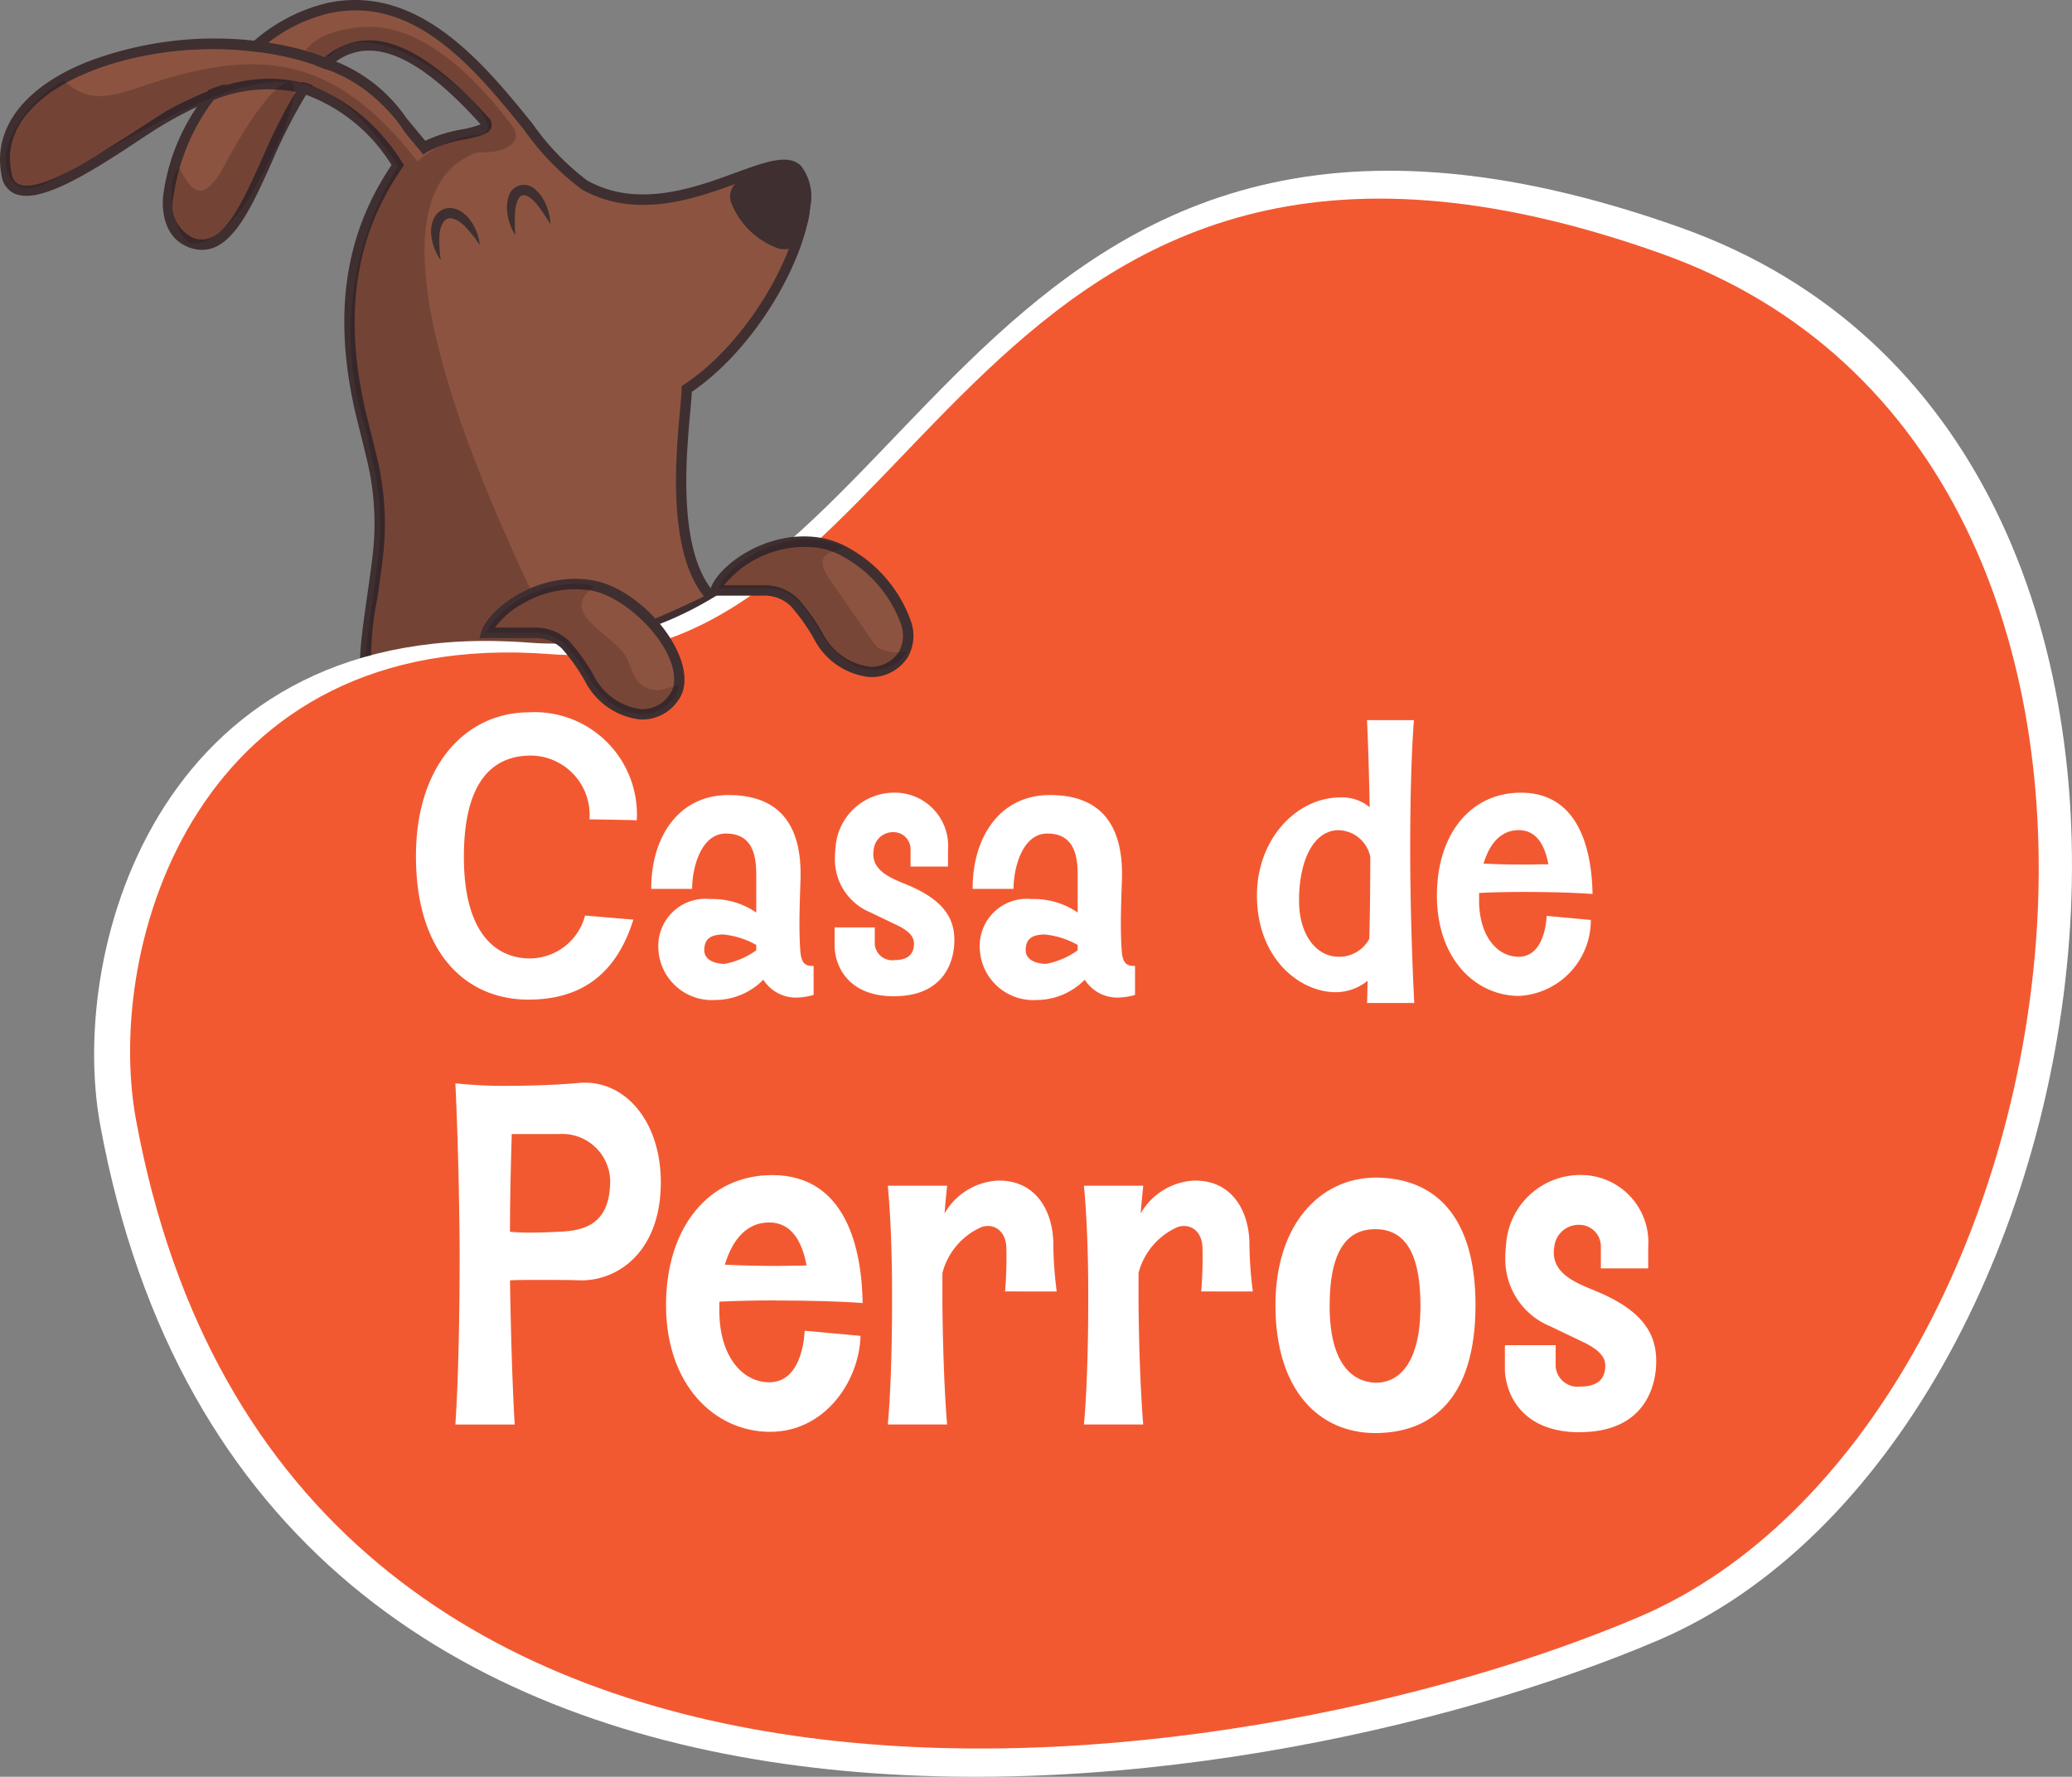 <svg id="Grupo_3975" data-name="Grupo 3975" xmlns="http://www.w3.org/2000/svg" xmlns:xlink="http://www.w3.org/1999/xlink" width="116.605" height="99.989" viewBox="0 0 116.605 99.989">
  <rect x="0" y="0" width="116.605" height="99.989" fill="#808080" stroke="none"/>
  <defs>
    <clipPath id="clip-path">
      <rect id="Rectángulo_28" data-name="Rectángulo 28" width="116.605" height="99.989" fill="none"/>
    </clipPath>
    <clipPath id="clip-path-3">
      <rect id="Rectángulo_23" data-name="Rectángulo 23" width="35.156" height="37.069" transform="translate(0.311 1.503)" fill="none"/>
    </clipPath>
    <clipPath id="clip-path-4">
      <rect id="Rectángulo_24" data-name="Rectángulo 24" width="6.902" height="9.077" transform="translate(9.649 4.614)" fill="none"/>
    </clipPath>
    <clipPath id="clip-path-5">
      <rect id="Rectángulo_25" data-name="Rectángulo 25" width="10.834" height="7.336" transform="translate(27.376 32.857)" fill="none"/>
    </clipPath>
    <clipPath id="clip-path-6">
      <rect id="Rectángulo_26" data-name="Rectángulo 26" width="10.612" height="7.336" transform="translate(40.442 30.363)" fill="none"/>
    </clipPath>
  </defs>
  <g id="Grupo_3974" data-name="Grupo 3974" clip-path="url(#clip-path)">
    <g id="Grupo_3973" data-name="Grupo 3973">
      <g id="Grupo_3972" data-name="Grupo 3972" clip-path="url(#clip-path)">
        <path id="Trazado_2402" data-name="Trazado 2402" d="M.388,9.869C-1.19,2.176,17.936-.569,22.622,6.8l1.246,1.5c1.3-.881,4.085-.73,3.405-1.489-11.8-13.164-11.4,8.573-16.471,6.862C6.89,12.356,12.112,1.8,18.5.45c7.168-1.515,11.384,8.289,14.4,9.969,4.9,2.725,10.553-2.327,11.966-.873,1.69,1.741-1.4,9.141-6.228,12.346-.015,1.592-1.3,8.912,1.437,11.756,0,0-11.657,6.145-19.4,4.422-.413-.774.237-3.919.577-6.814a15.684,15.684,0,0,0-.309-5.342c-.171-.742-.574-2.33-.626-2.545-1.746-7.3.34-11.557,2.055-14.082-4.737-6.969-10.222-4.546-14.157-2C6.11,8.657.912,12.423.388,9.869" fill="#8c5440"/>
        <path id="Trazado_2403" data-name="Trazado 2403" d="M23.718,38.67a14.17,14.17,0,0,1-3.093-.315l-.131-.03-.063-.118c-.328-.614-.129-2.147.222-4.6.112-.783.229-1.593.321-2.386a15.3,15.3,0,0,0-.3-5.242c-.121-.527-.363-1.49-.507-2.068-.06-.237-.1-.414-.118-.475-1.743-7.283.256-11.551,1.985-14.149a9.573,9.573,0,0,0-4.806-3.953,29.13,29.13,0,0,0-1.934,3.8c-1.276,2.839-2.481,5.521-4.584,4.813-1.078-.364-1.625-1.378-1.538-2.855a11.574,11.574,0,0,1,1.911-5.076,21.3,21.3,0,0,0-2.7,1.51c-.209.135-.449.294-.71.467-2.7,1.788-5.441,3.486-6.821,2.916A1.266,1.266,0,0,1,.1,9.923C-.444,7.284,1.3,4.942,4.864,3.5A20.147,20.147,0,0,1,14.305,2.29,9.763,9.763,0,0,1,18.442.163c5.137-1.084,8.822,3.459,11.513,6.779a14.35,14.35,0,0,0,3.095,3.219c2.833,1.577,6.014.413,8.338-.437,1.677-.613,3-1.1,3.695-.383a2.841,2.841,0,0,1,.515,2.312c-.33,3.069-3.077,7.944-6.665,10.4-.012.282-.048.674-.091,1.147-.236,2.592-.727,7.989,1.45,10.246l.27.28-.344.181a53.276,53.276,0,0,1-6.838,2.875,30.749,30.749,0,0,1-9.662,1.888M20.9,37.818c6.825,1.419,16.783-3.3,18.717-4.26-2.066-2.577-1.588-7.834-1.354-10.411.05-.556.091-.993.093-1.255v-.155l.129-.086C42,19.318,44.7,14.567,45.02,11.593a2.32,2.32,0,0,0-.354-1.843c-.43-.442-1.656.005-3.075.526-2.429.888-5.755,2.1-8.822.4A14.534,14.534,0,0,1,29.5,7.312C26.765,3.931,23.356-.276,18.567.738A8.9,8.9,0,0,0,15.1,2.4a15.851,15.851,0,0,1,3.181.812,3.948,3.948,0,0,1,1.914-.9c2.028-.316,4.417,1.1,7.3,4.31a.545.545,0,0,1,.158.551c-.126.385-.678.5-1.512.678a6.48,6.48,0,0,0-2.1.7l-.219.149L22.38,6.963a8.228,8.228,0,0,0-4-3.058,7.018,7.018,0,0,0-.807.931,10.532,10.532,0,0,1,5.054,4.291l.111.164-.111.164c-1.69,2.491-3.739,6.635-2.012,13.851.015.061.058.235.117.47.145.577.386,1.546.509,2.077a15.883,15.883,0,0,1,.314,5.441c-.094.8-.21,1.614-.323,2.4a16.536,16.536,0,0,0-.33,4.123M12.017,5.632a11.723,11.723,0,0,0-2.263,5.5A2.032,2.032,0,0,0,10.9,13.4c1.6.541,2.649-1.8,3.864-4.5a31.127,31.127,0,0,1,1.876-3.725,8.126,8.126,0,0,0-4.621.455Zm.015-2.849A18.924,18.924,0,0,0,5.087,4.041C1.8,5.37.195,7.471.674,9.808a.679.679,0,0,0,.406.566c1.208.5,4.5-1.689,6.276-2.863.264-.175.5-.335.716-.471a19.927,19.927,0,0,1,3.61-1.9,15.975,15.975,0,0,1,2-2.285c-.546-.051-1.1-.074-1.651-.074ZM22.859,6.629l1.073,1.294a7.952,7.952,0,0,1,2.083-.644A5.866,5.866,0,0,0,27.049,7c-2.737-3.051-4.949-4.4-6.77-4.115a3.22,3.22,0,0,0-1.375.578,8.7,8.7,0,0,1,3.954,3.164Zm-8.419-3.7a14.586,14.586,0,0,0-1.807,1.887A9.1,9.1,0,0,1,15,4.43a7.287,7.287,0,0,1,1.983.227,8.385,8.385,0,0,1,.794-.979,16.3,16.3,0,0,0-3.342-.751Z" fill="#3f2f31"/>
        <path id="Trazado_2404" data-name="Trazado 2404" d="M.674,9.805C-1.077,2.669,18.025-.614,22.891,7.618c0,0,.691.81.894,1.117.033.049-.905.685-1,.547C18.338,2.693,13.331,3.881,9.418,6.2,7.3,7.574,1.156,11.769.674,9.805" fill="#8c5440"/>
        <g id="Grupo_3962" data-name="Grupo 3962" opacity="0.22">
          <g id="Grupo_3961" data-name="Grupo 3961">
            <g id="Grupo_3960" data-name="Grupo 3960" clip-path="url(#clip-path-3)">
              <path id="Trazado_2405" data-name="Trazado 2405" d="M30.652,34.823C19.83,12.653,24.9,9.56,26.352,8.8a.426.426,0,0,0,.111-.06,1.1,1.1,0,0,1,.667-.168c.95.061,2.5-.425,1.667-1.527-2.091-2.771-5.2-5.88-8.614-5.509-2.293.25-2.789,1.1-2.989,1.284,0,0,1.245.53,1.412.323,2.422-3.006,10.584,3.793,8.5,4.428a6.012,6.012,0,0,0-3.614,1.513c-4.827-6.217-9.187-6.4-15.7-4.159-2.143.738-3.022.633-4.191-.376-1.659.747-4.237,3.805-2.935,5.6.677.934,2.033.163,3.033-.41C14.736,3.411,17.774,2.521,22.416,9.35a17.843,17.843,0,0,0-1.871,14.71c.12.406.271,1.172.442,1.918a15.646,15.646,0,0,1,.309,5.34c-.34,2.9-.99,6.041-.577,6.815,7.74,1.724,14.748-2.176,14.748-2.176-3.077-1.673-4.147.237-4.815-1.134" fill="#1d0810"/>
            </g>
          </g>
        </g>
        <g id="Grupo_3965" data-name="Grupo 3965" opacity="0.22">
          <g id="Grupo_3964" data-name="Grupo 3964">
            <g id="Grupo_3963" data-name="Grupo 3963" clip-path="url(#clip-path-4)">
              <path id="Trazado_2406" data-name="Trazado 2406" d="M12.678,9.225c-1.288,2.42-1.95,1.463-2.579.231-.907.557-.326,4.037.7,4.22,1.134.2,2.717-1.661,3.292-2.659,4.381-7.593,2.283-8.737-1.413-1.792" fill="#1d0810"/>
            </g>
          </g>
        </g>
        <path id="Trazado_2407" data-name="Trazado 2407" d="M44.806,9.863a3.231,3.231,0,0,1-.2,3.682c-.887.962-3.94-2-3.053-2.964s2.921-1.3,3.253-.718" fill="#3f2f31"/>
        <path id="Trazado_2408" data-name="Trazado 2408" d="M44.137,14.026a1.439,1.439,0,0,1-.313-.037,4.468,4.468,0,0,1-2.652-2.523,1.042,1.042,0,0,1,.164-1.083A3.9,3.9,0,0,1,44.272,9.3a.958.958,0,0,1,.788.416,3.513,3.513,0,0,1-.241,4.026.891.891,0,0,1-.682.284M44,9.87a3.4,3.4,0,0,0-2.239.909.517.517,0,0,0-.035.514,3.889,3.889,0,0,0,2.223,2.127c.306.069.4-.038.437-.073a2.961,2.961,0,0,0,.164-3.339c-.021-.035-.116-.1-.347-.127a1.938,1.938,0,0,0-.2-.011Z" fill="#3f2f31"/>
        <path id="Trazado_2409" data-name="Trazado 2409" d="M29,13.244a3.142,3.142,0,0,1-.459-1.353,2.029,2.029,0,0,1,.065-.771.9.9,0,0,1,1.509-.463,2.048,2.048,0,0,1,.487.6,3.139,3.139,0,0,1,.379,1.378,11.036,11.036,0,0,0-.756-1.124,2.156,2.156,0,0,0-.437-.411.516.516,0,0,0-.4-.107.506.506,0,0,0-.267.311,2.087,2.087,0,0,0-.132.586A10.733,10.733,0,0,0,29,13.244" fill="#3f2f31"/>
        <path id="Trazado_2410" data-name="Trazado 2410" d="M24.8,14.639a2.983,2.983,0,0,1-.528-1.382,1.856,1.856,0,0,1,.078-.8,1.255,1.255,0,0,1,.219-.4,1.041,1.041,0,0,1,.4-.289,1.068,1.068,0,0,1,.492-.052,1.289,1.289,0,0,1,.426.15,1.888,1.888,0,0,1,.594.545,3,3,0,0,1,.525,1.382,7.892,7.892,0,0,0-.871-1.084c-.305-.3-.709-.5-.957-.4s-.424.5-.45.933a7.75,7.75,0,0,0,.073,1.395" fill="#3f2f31"/>
        <path id="Trazado_2411" data-name="Trazado 2411" d="M5.639,63.306C3.785,53.215,9.134,34.567,29.787,36.165,51.965,37.882,53.794-1.693,94.58,12.808c33.762,12,24.98,68.3-1.28,79.505C70.2,102.166,14.335,110.63,5.639,63.306" fill="#fff"/>
        <path id="Trazado_2412" data-name="Trazado 2412" d="M7.651,63c-1.789-9.737,3.372-27.733,23.3-26.19C52.351,38.463,54.119.271,93.478,14.266,126.06,25.85,117.585,80.18,92.242,90.99,69.951,100.5,16.042,108.667,7.651,63" fill="#f35931"/>
        <path id="Trazado_2413" data-name="Trazado 2413" d="M27.376,35.61h2.672a2.44,2.44,0,0,1,1.78.677,10.877,10.877,0,0,1,1.351,1.9c1.157,2.011,3.537,2.785,4.766,1.028a1.509,1.509,0,0,0,.265-.686c.264-1.9-2.251-5-4.738-5.557h-.007a1.635,1.635,0,0,0-.221-.046c-2.895-.463-5.5,1.548-5.868,2.684" fill="#8c5440"/>
        <path id="Trazado_2414" data-name="Trazado 2414" d="M36.149,40.491h-.115a4,4,0,0,1-3.108-2.151,10.683,10.683,0,0,0-1.314-1.853,2.163,2.163,0,0,0-1.563-.582H26.976l.122-.381c.407-1.267,3.132-3.371,6.191-2.878a1.77,1.77,0,0,1,.228.046h.018c2.569.573,5.259,3.762,4.963,5.882a1.8,1.8,0,0,1-.317.816,2.433,2.433,0,0,1-2.032,1.1m-8.3-5.172h2.2a2.728,2.728,0,0,1,1.995.771,11.322,11.322,0,0,1,1.388,1.958,3.469,3.469,0,0,0,2.628,1.859,1.845,1.845,0,0,0,1.646-.852,1.241,1.241,0,0,0,.215-.561c.269-1.929-2.431-4.744-4.481-5.224l-.055-.011a1.364,1.364,0,0,0-.182-.037,5.794,5.794,0,0,0-3.7.7,4.9,4.9,0,0,0-1.65,1.4Z" fill="#3f2f31"/>
        <g id="Grupo_3968" data-name="Grupo 3968" opacity="0.18">
          <g id="Grupo_3967" data-name="Grupo 3967">
            <g id="Grupo_3966" data-name="Grupo 3966" clip-path="url(#clip-path-5)">
              <path id="Trazado_2415" data-name="Trazado 2415" d="M27.376,35.61h2.672a2.44,2.44,0,0,1,1.78.677,10.877,10.877,0,0,1,1.351,1.9c1.157,2.011,3.537,2.785,4.766,1.028a1.509,1.509,0,0,0,.265-.686,6.212,6.212,0,0,1-1.179.314,1.477,1.477,0,0,1-1.279-.708c-.228-.377-.293-.79-.514-1.167-.808-1.364-3.773-2.367-1.88-3.917.037-.03.073-.055.107-.081a2.045,2.045,0,0,0-.22-.046c-2.9-.461-5.5,1.55-5.869,2.686" fill="#1d0810"/>
            </g>
          </g>
        </g>
        <path id="Trazado_2416" data-name="Trazado 2416" d="M40.265,33.223h2.672a2.424,2.424,0,0,1,1.772.677,10.915,10.915,0,0,1,1.351,1.9c1.157,2.012,3.544,2.785,4.773,1.028a.348.348,0,0,0,.043-.075c.943-1.538-1.122-4.67-3.537-5.821a4.608,4.608,0,0,0-1.215-.394c-2.894-.468-5.5,1.543-5.859,2.68" fill="#8c5440"/>
        <path id="Trazado_2417" data-name="Trazado 2417" d="M49.035,38.1h-.116a4,4,0,0,1-3.113-2.151A10.683,10.683,0,0,0,44.492,34.1a2.131,2.131,0,0,0-1.556-.581H39.865l.12-.379c.4-1.269,3.121-3.375,6.186-2.879a4.914,4.914,0,0,1,1.292.416,7.648,7.648,0,0,1,3.791,4.251,2.447,2.447,0,0,1-.116,1.963.47.47,0,0,1-.045.082l-.021.033a2.439,2.439,0,0,1-2.037,1.1m-8.3-5.173h2.2a2.7,2.7,0,0,1,1.989.773,11.21,11.21,0,0,1,1.387,1.956,3.472,3.472,0,0,0,2.632,1.858,1.839,1.839,0,0,0,1.643-.843l.014-.022.025-.048a1.933,1.933,0,0,0,.068-1.517A7.116,7.116,0,0,0,47.211,31.2a4.327,4.327,0,0,0-1.136-.368,5.9,5.9,0,0,0-5.333,2.1Z" fill="#3f2f31"/>
        <g id="Grupo_3971" data-name="Grupo 3971" opacity="0.18">
          <g id="Grupo_3970" data-name="Grupo 3970">
            <g id="Grupo_3969" data-name="Grupo 3969" clip-path="url(#clip-path-6)">
              <path id="Trazado_2418" data-name="Trazado 2418" d="M40.442,33.116h2.673a2.426,2.426,0,0,1,1.772.677,10.84,10.84,0,0,1,1.351,1.9c1.157,2.011,3.544,2.785,4.773,1.028a.4.4,0,0,0,.043-.076,2.312,2.312,0,0,1-1.629-.188,1.757,1.757,0,0,1-.322-.367q-1.179-1.711-2.365-3.423c-1.021-1.472-.093-1.543.779-1.844A4.68,4.68,0,0,0,46.3,30.43c-2.895-.462-5.5,1.551-5.86,2.686" fill="#1d0810"/>
            </g>
          </g>
        </g>
        <path id="Trazado_2419" data-name="Trazado 2419" d="M33.173,46.109a3.338,3.338,0,0,0-3.287-3.59c-2.127,0-3.78,1.406-3.78,5.7,0,4.313,1.8,5.68,3.648,5.717a3.232,3.232,0,0,0,3.172-2.412c.038,0,2.717.229,2.717.229-1.045,3.343-3.23,4.5-5.908,4.5-3.5,0-6.327-2.6-6.327-8.075,0-5.148,2.831-8.072,6.327-8.091a5.757,5.757,0,0,1,6.1,6.078c.019-.018-2.66-.057-2.66-.057" fill="#fff"/>
        <path id="Trazado_2420" data-name="Trazado 2420" d="M45.788,55.989a3.8,3.8,0,0,1-.968.151,2.175,2.175,0,0,1-1.862-1.008,3.808,3.808,0,0,1-2.716,1.142,3.011,3.011,0,0,1-3.192-2.907,2.651,2.651,0,0,1,2.926-2.773,4.33,4.33,0,0,1,2.583.76V49.207c0-1.2-.285-2.3-1.709-2.3-1.406,0-1.9,1.938-1.9,3.116h-2.3C36.632,47.23,38.1,44.742,41,44.742c3.059,0,4.161,1.918,4.047,4.844-.019.647-.057,1.559-.057,2.412,0,.59.019,1.16.057,1.6.076.742.4.76.74.76Zm-3.229-2.814a4.771,4.771,0,0,0-1.843-.587c-.892,0-1.082.4-1.082.892s.512.76,1.158.76a4.477,4.477,0,0,0,1.767-.76Z" fill="#fff"/>
        <path id="Trazado_2421" data-name="Trazado 2421" d="M50.312,56.064c-2.792,0-3.343-1.957-3.343-2.83V52.189h2.26v.949a.981.981,0,0,0,1.1.893c.7,0,1.045-.285,1.1-.78.038-.361-.019-.759-1.045-1.234L49,51.353a3.229,3.229,0,0,1-2.014-3.1c0-.209.019-.4.038-.607a3.315,3.315,0,0,1,3.287-3.039,3,3,0,0,1,3.04,3.228v.932H51.243v-.932a.96.96,0,0,0-.988-1.005,1.085,1.085,0,0,0-1.083.949c-.247,1.349,1.273,1.728,2.147,2.127,2.146.969,2.47,2.148,2.374,3.343-.113,1.237-.854,2.813-3.381,2.813" fill="#fff"/>
        <path id="Trazado_2422" data-name="Trazado 2422" d="M63.876,55.989a3.8,3.8,0,0,1-.968.151,2.175,2.175,0,0,1-1.862-1.008,3.808,3.808,0,0,1-2.716,1.142,3.011,3.011,0,0,1-3.192-2.907,2.651,2.651,0,0,1,2.926-2.773,4.33,4.33,0,0,1,2.583.76V49.207c0-1.2-.285-2.3-1.709-2.3-1.406,0-1.9,1.938-1.9,3.116h-2.3c-.019-2.794,1.444-5.282,4.35-5.282,3.059,0,4.161,1.918,4.047,4.844-.019.647-.057,1.559-.057,2.412,0,.59.019,1.16.057,1.6.076.742.4.76.74.76Zm-3.229-2.814a4.771,4.771,0,0,0-1.843-.587c-.892,0-1.082.4-1.082.892s.512.76,1.158.76a4.477,4.477,0,0,0,1.767-.76Z" fill="#fff"/>
        <path id="Trazado_2423" data-name="Trazado 2423" d="M76.93,56.444c.02-.17.02-1.063.038-1.255a2.86,2.86,0,0,1-1.767.647c-2.013.019-4.483-1.861-4.463-5.49.019-3.172,2.26-5.471,4.691-5.471a2.429,2.429,0,0,1,1.653.551c-.037-1.672-.075-3.344-.152-4.9h2.641c-.152,1.994-.21,4.615-.21,7.388,0,2.641.1,6.1.229,8.53Zm-1.6-9.728c-1.425.02-2.224,1.729-2.224,3.951,0,2.017,1.026,3.174,2.224,3.174a1.913,1.913,0,0,0,1.728-1.008c.039-1.4.057-2.981.057-4.614a1.87,1.87,0,0,0-1.785-1.5" fill="#fff"/>
        <path id="Trazado_2424" data-name="Trazado 2424" d="M85.765,50.194c-.893,0-1.785.019-2.527.058v.415c0,2.017,1.026,3.174,2.223,3.174,1.539,0,1.577-2.3,1.577-2.3l2.488.229A4.265,4.265,0,0,1,85.5,56.045c-2.451,0-4.654-2.07-4.635-5.7.019-3.42,1.9-5.736,4.73-5.736,3.324,0,3.989,3.342,4.027,5.7-1.025-.076-2.45-.115-3.856-.115m-.3-3.478c-.988,0-1.634.742-1.976,1.881.722.04,1.52.056,2.3.056.456,0,.911-.016,1.349-.016-.191-1.026-.647-1.921-1.672-1.921" fill="#fff"/>
        <path id="Trazado_2425" data-name="Trazado 2425" d="M32.636,72.051c-.624-.024-1.464-.024-2.28-.024-.6,0-1.176,0-1.656.024.048,2.785.12,5.592.264,8.113H25.627c.169-2.521.241-6.073.241-9.817-.024-3.121-.1-6.409-.241-9.384a25.444,25.444,0,0,0,2.9.143c1.536,0,3.12-.072,4.1-.168,2.52-.192,4.561,2.136,4.561,5.593,0,3.888-2.4,5.568-4.561,5.52m-1.224-8.233H28.8c-.048,1.681-.1,3.553-.1,5.5.264.024.648.048,1.032.048.6,0,1.248-.024,1.68-.048,1.632-.048,2.9-.528,2.928-2.833a2.7,2.7,0,0,0-2.928-2.664" fill="#fff"/>
        <path id="Trazado_2426" data-name="Trazado 2426" d="M43.675,73.18c-1.128,0-2.256.023-3.192.072v.527c0,2.545,1.3,4.009,2.809,4.009,1.943,0,1.991-2.9,1.991-2.9l3.145.288c-.073,2.568-2.017,5.4-5.089,5.4-3.1,0-5.881-2.616-5.857-7.2.025-4.32,2.4-7.248,5.977-7.248,4.2,0,5.041,4.225,5.088,7.2-1.3-.1-3.1-.143-4.872-.143m-.383-4.393c-1.249,0-2.065.937-2.5,2.376.912.048,1.92.072,2.9.072.576,0,1.152-.024,1.7-.024-.24-1.3-.816-2.424-2.111-2.424" fill="#fff"/>
        <path id="Trazado_2427" data-name="Trazado 2427" d="M56.563,72.675a23.662,23.662,0,0,0,.072-2.448c-.024-1.008-.744-1.393-1.392-1.177a3.88,3.88,0,0,0-2.208,2.593v1.68c.024,2.569.12,5.112.264,6.84H49.962c.144-1.488.24-4.128.24-6.767v-.77c0-2.255-.1-4.463-.24-5.9H53.3c-.049.48-.1,1.01-.144,1.56a3.683,3.683,0,0,1,2.976-1.847c2.184-.048,3.1,1.728,3.144,3.457a22.025,22.025,0,0,0,.192,2.783Z" fill="#fff"/>
        <path id="Trazado_2428" data-name="Trazado 2428" d="M67.6,72.675a23.662,23.662,0,0,0,.072-2.448c-.024-1.008-.744-1.393-1.392-1.177a3.877,3.877,0,0,0-2.208,2.593v1.68c.024,2.569.12,5.112.264,6.84H61c.144-1.488.241-4.128.241-6.767v-.77c0-2.255-.1-4.463-.241-5.9h3.337c-.049.48-.1,1.01-.144,1.56a3.683,3.683,0,0,1,2.976-1.847c2.184-.048,3.1,1.728,3.144,3.457a22.023,22.023,0,0,0,.192,2.783Z" fill="#fff"/>
        <path id="Trazado_2429" data-name="Trazado 2429" d="M77.395,80.645c-3.1,0-5.617-2.329-5.617-7.2,0-4.56,2.521-7.152,5.617-7.176,3.312,0,5.641,2.112,5.641,7.176,0,5.329-2.521,7.2-5.641,7.2m0-11.474c-1.488,0-2.568,1.057-2.568,4.32,0,3.241,1.272,4.273,2.568,4.321,1.32.024,2.544-1.08,2.544-4.321,0-3.263-1.056-4.32-2.544-4.32" fill="#fff"/>
        <path id="Trazado_2430" data-name="Trazado 2430" d="M88.915,80.6c-3.528,0-4.225-2.472-4.225-3.576V75.7h2.857v1.2a1.238,1.238,0,0,0,1.391,1.129c.889,0,1.321-.361,1.393-.985.048-.456-.024-.96-1.32-1.56l-1.752-.84a4.074,4.074,0,0,1-2.544-3.912c0-.265.023-.5.048-.769a4.188,4.188,0,0,1,4.152-3.84,3.794,3.794,0,0,1,3.84,4.08v1.176H90.091V70.2a1.215,1.215,0,0,0-1.248-1.272,1.374,1.374,0,0,0-1.368,1.2c-.312,1.7,1.608,2.185,2.712,2.689,2.712,1.224,3.121,2.712,3,4.224-.144,1.56-1.08,3.552-4.272,3.552" fill="#fff"/>
      </g>
    </g>
  </g>
</svg>
